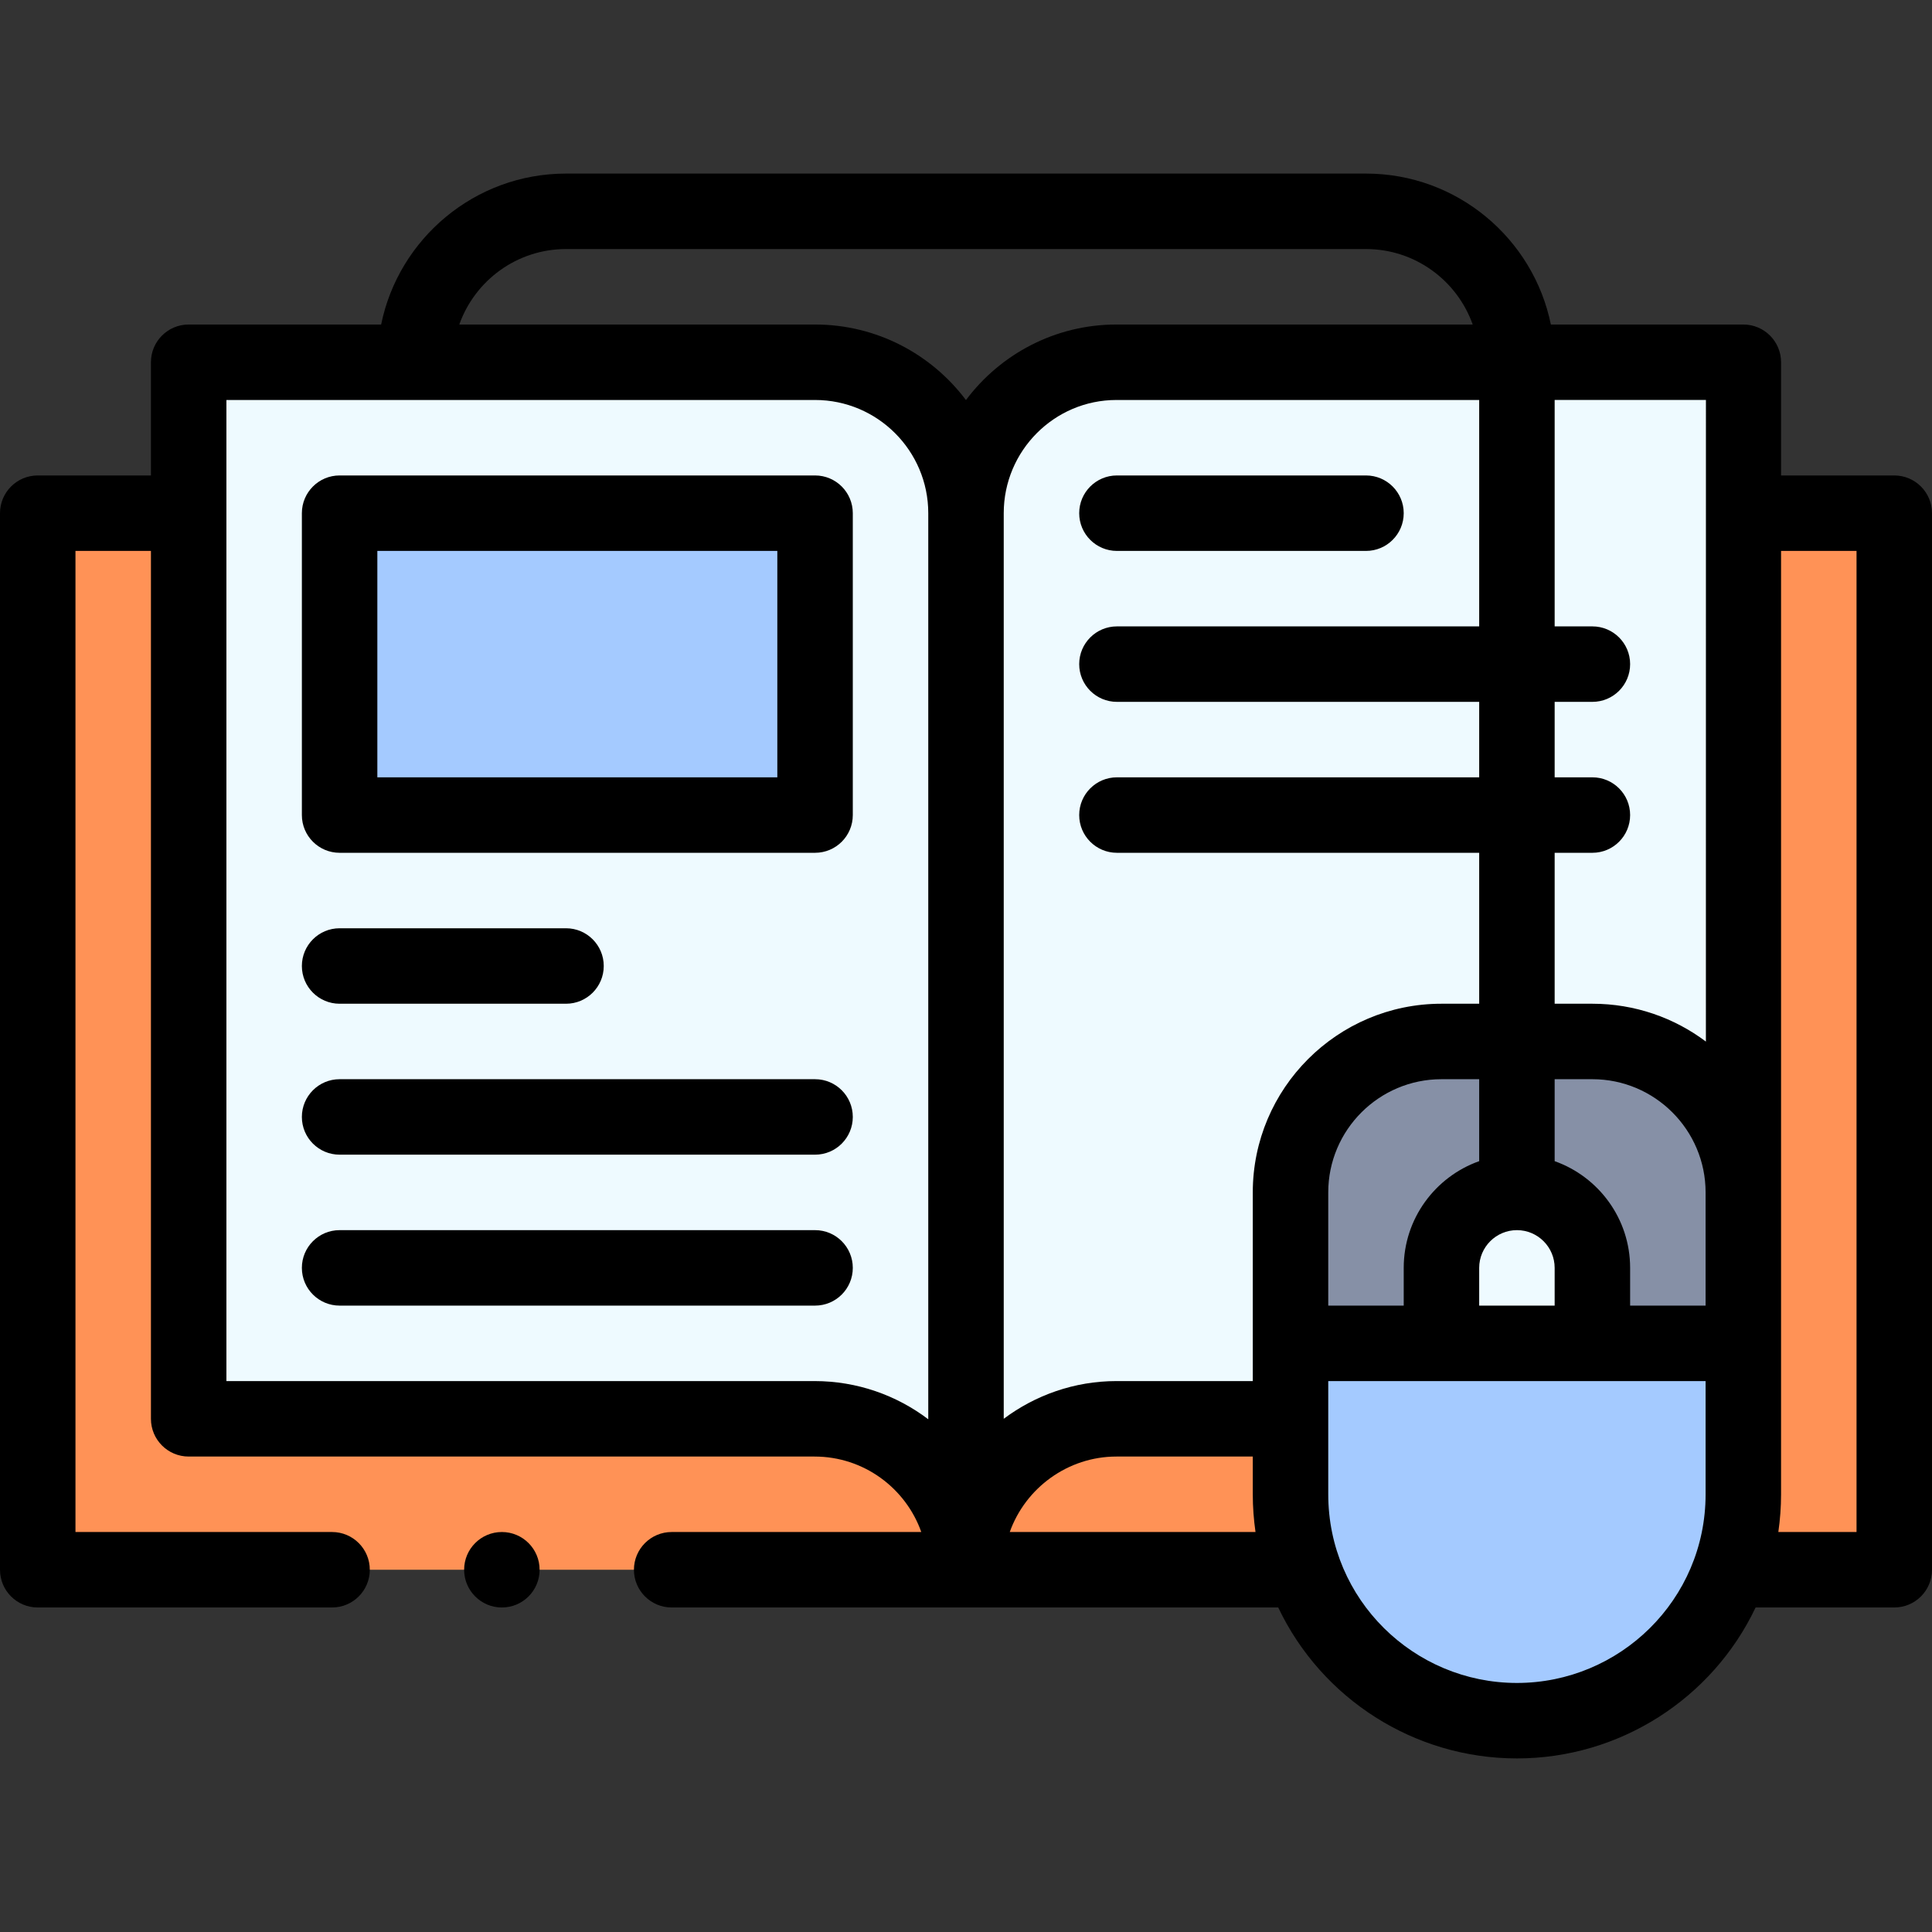 <svg id="Capa_1" enable-background="new 0 0 512 512" height="512" viewBox="0 0 512 512" width="512" xmlns="http://www.w3.org/2000/svg"><rect x="0" y="0" width="512" height="512" fill="#333333" stroke="none"/><g><g><path d="m10 136h492v280h-492z" fill="#ff9256"/><path d="m295.87 96c-21.96 0-39.87 17.91-39.87 40 0-22.09-17.91-40-40-40-14.64 0-146.265 0-166 0v280h165.87c22.1 0 40 17.91 40 40 0-1.07.04-2.14.13-3.19 1.62-20.6 18.85-36.81 39.87-36.81h166.13c0-14.71 0-266.039 0-280-19.968 0-148.495 0-166.13 0z" fill="#eefaff"/><path d="m422 276c-13.99 0-26.01 0-40 0-22.09 0-40 17.91-40 40v40h120v-40c0-22.09-17.91-40-40-40z" fill="#8690a6"/><path d="m462 356v40c0 33.137-26.849 60-60 60-33.132 0-60-26.841-60-60 0-13.99 0-26.01 0-40z" fill="#a4caff"/><path d="m422 336v20h-40v-20c0-11.05 8.95-20 20-20s20 8.95 20 20z" fill="#eefaff"/><path d="m90 136h126v80h-126z" fill="#a4caff"/></g><g><path d="m502 126h-30v-30c0-5.523-4.477-10-10-10h-51.006c-4.646-22.794-24.848-40-48.994-40h-212c-24.146 0-44.348 17.206-48.994 40h-51.006c-5.523 0-10 4.477-10 10v30h-30c-5.523 0-10 4.477-10 10v280c0 5.523 4.477 10 10 10h78c5.523 0 10-4.477 10-10s-4.477-10-10-10h-68v-260h20v230c0 5.523 4.477 10 10 10h165.87c13.036 0 24.152 8.361 28.28 20h-66.15c-5.523 0-10 4.477-10 10s4.477 10 10 10h160.747c11.482 24.188 36.06 40 63.253 40 27.192 0 51.769-15.811 63.253-40h36.747c5.523 0 10-4.477 10-10v-280c0-5.523-4.477-10-10-10zm-100 200c5.514 0 10 4.486 10 10v10h-20v-10c0-5.514 4.486-10 10-10zm-30 10v10h-20v-30c0-16.542 13.458-30 30-30h10v21.72c-11.639 4.128-20 15.244-20 28.28zm-126 40.122c-8.384-6.35-18.825-10.122-30.13-10.122h-155.87v-260h156c16.542 0 30 13.458 30 30zm9.987-270.104c-9.131-12.146-23.656-20.018-39.987-20.018h-94.28c4.128-11.639 15.243-20 28.28-20h212c13.036 0 24.152 8.361 28.28 20h-94.41c-16.289 0-30.776 7.872-39.883 20.018zm11.609 299.982c4.156-11.666 15.382-20 28.274-20h36.13v10c0 3.366.252 6.703.723 10zm64.404-90v50h-36.13c-11.113 0-21.486 3.718-29.87 9.993v-239.993c0-16.542 13.4-30 29.87-30h96.13v60h-96c-5.523 0-10 4.477-10 10s4.477 10 10 10h96v20h-96c-5.523 0-10 4.477-10 10s4.477 10 10 10h96v40h-10c-27.57 0-50 22.43-50 50zm120 80c0 27.937-22.728 50-50 50-27.276 0-50-22.065-50-50v-30h100zm0-50h-20v-10c0-13.036-8.361-24.152-20-28.28v-21.72h10c16.542 0 30 13.458 30 30zm.079-69.973c-8.363-6.292-18.805-10.027-30.079-10.027h-10v-40h10c5.523 0 10-4.477 10-10s-4.477-10-10-10h-10v-20h10c5.523 0 10-4.477 10-10s-4.477-10-10-10h-10v-60.01h40.089zm39.921 129.973h-20.723c.472-3.297.723-6.634.723-10 0-11.506 0-237.804 0-250h20z"/><path d="m90 266h60c5.523 0 10-4.477 10-10s-4.477-10-10-10h-60c-5.523 0-10 4.477-10 10s4.477 10 10 10z"/><path d="m296 146h66c5.523 0 10-4.477 10-10s-4.477-10-10-10h-66c-5.523 0-10 4.477-10 10s4.477 10 10 10z"/><path d="m216 286h-126c-5.523 0-10 4.477-10 10s4.477 10 10 10h126c5.523 0 10-4.477 10-10s-4.477-10-10-10z"/><path d="m216 326h-126c-5.523 0-10 4.477-10 10s4.477 10 10 10h126c5.523 0 10-4.477 10-10s-4.477-10-10-10z"/><path d="m216 126h-126c-5.523 0-10 4.477-10 10v80c0 5.523 4.477 10 10 10h126c5.523 0 10-4.477 10-10v-80c0-5.523-4.477-10-10-10zm-10 80h-106v-60h106z"/><circle cx="133" cy="416" r="10"/></g></g></svg>